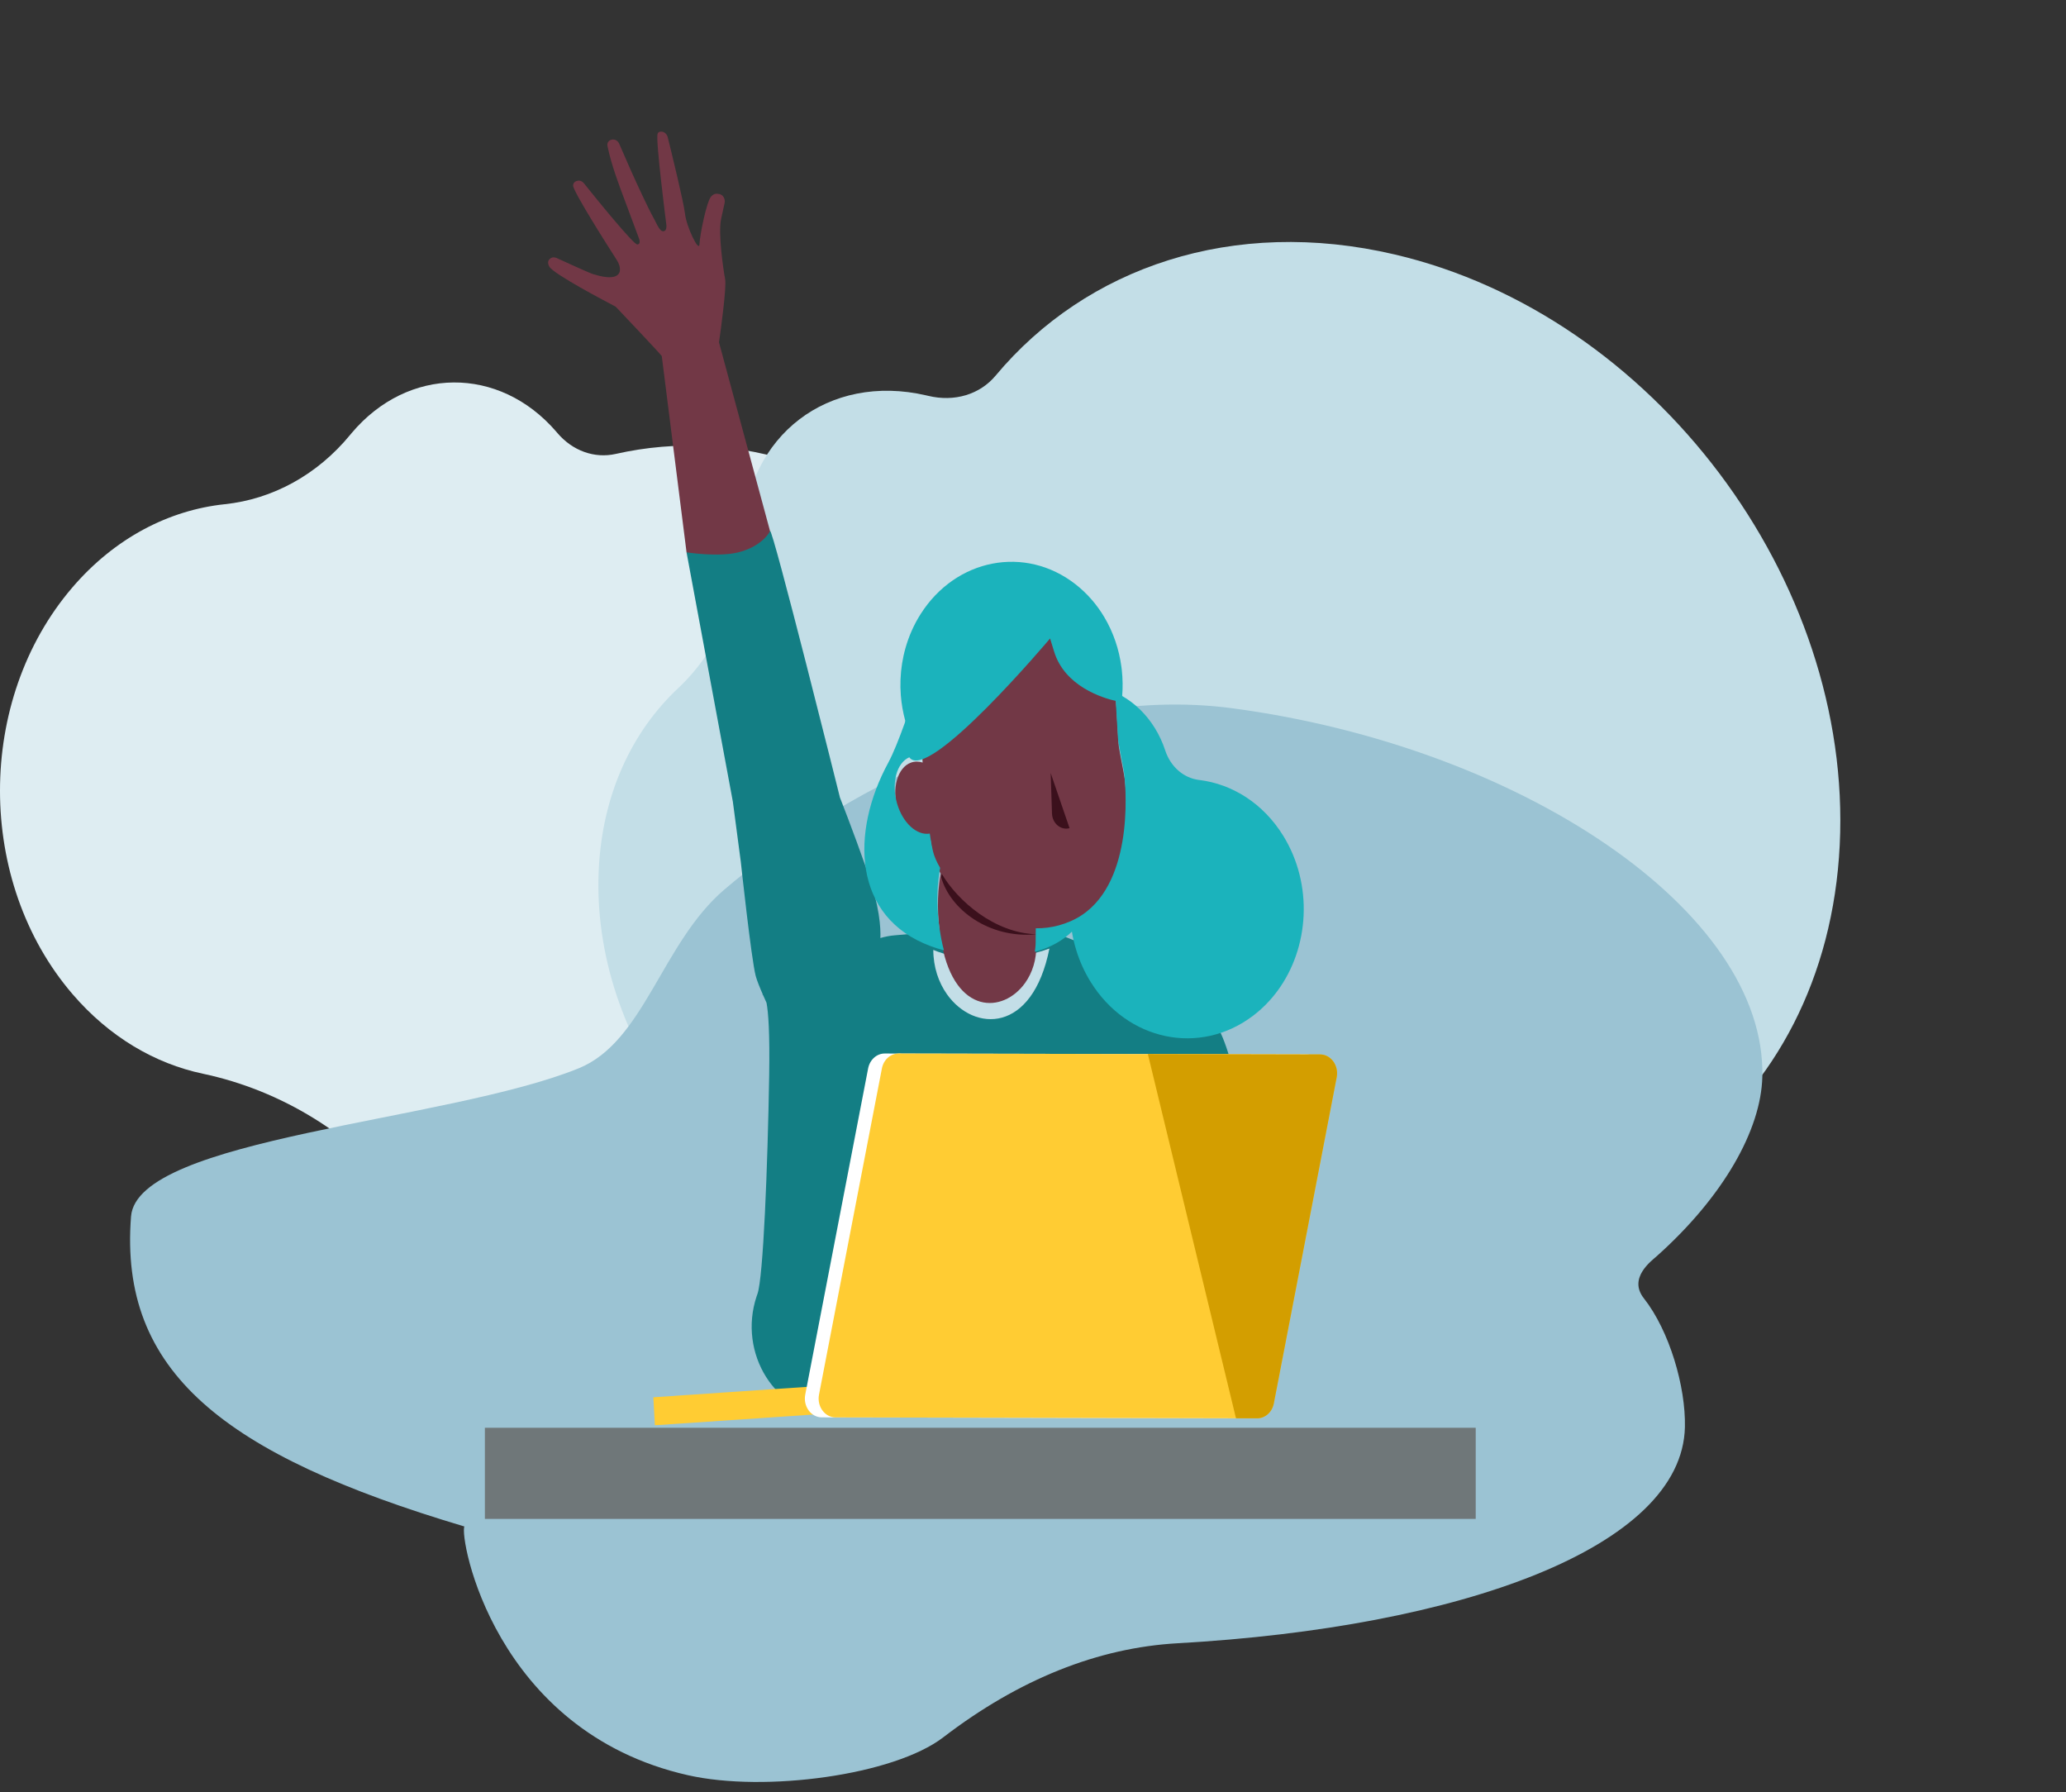 <svg width="196" height="170" viewBox="0 0 196 170" fill="none" xmlns="http://www.w3.org/2000/svg">
<rect x="0" y="0" width="196" height="170" fill="#333333" stroke="none"/>
<g clip-path="url(#clip0)">
<g clip-path="url(#clip1)">
<path fill-rule="evenodd" clip-rule="evenodd" d="M39.562 114.989C39.294 114.677 39.031 114.361 38.773 114.042C33.579 107.613 26.697 103.418 19.24 101.841C14.713 100.884 10.382 98.368 6.882 94.294C-2.285 83.622 -2.295 66.413 6.859 55.727C10.898 51.013 16.047 48.379 21.327 47.824C25.848 47.349 30.095 45.052 33.231 41.231C33.272 41.182 33.312 41.133 33.353 41.085C38.703 34.729 47.358 34.666 52.773 40.946C52.804 40.982 52.835 41.018 52.865 41.054C54.312 42.764 56.4 43.511 58.423 43.053C69.957 40.445 82.361 44.342 91.294 54.745C105.569 71.368 105.569 98.367 91.294 114.99C77.009 131.625 53.848 131.625 39.562 114.989Z" fill="#DEEDF2"/>
</g>
<g clip-path="url(#clip2)">
<path fill-rule="evenodd" clip-rule="evenodd" d="M127.844 115.339C127.383 115.231 126.925 115.116 126.468 114.994C117.276 112.549 108.125 113.328 100.289 116.934C95.533 119.122 89.861 119.729 83.848 118.321C68.097 114.632 56.029 98.637 56.804 82.475C57.145 75.345 59.947 69.393 64.324 65.286C68.07 61.77 70.295 56.746 70.448 51.06C70.45 50.987 70.452 50.914 70.455 50.841C70.831 41.292 78.598 35.348 87.885 37.505C87.938 37.517 87.992 37.529 88.044 37.542C90.548 38.148 92.955 37.422 94.46 35.621C103.043 25.352 116.969 20.539 132.321 24.137C156.851 29.885 175.769 54.991 174.534 80.156C173.297 105.34 152.394 121.092 127.844 115.339Z" fill="#C3DEE7"/>
</g>
<g clip-path="url(#clip3)">
<path fill-rule="evenodd" clip-rule="evenodd" d="M116.887 67.176C98.263 64.7 78.657 75.886 68.717 84.377C62.762 89.464 61.127 98.802 54.897 101.33C42.387 106.405 13.011 107.908 12.43 115.387C11.286 130.111 21.197 137.979 44.056 144.787C43.562 145.796 46.84 164.219 65.268 168.379C72.561 170.025 84.792 168.385 89.483 164.788C96.693 159.258 104.182 156.286 111.726 155.862C138.559 154.353 159.6 146.788 159.847 135.35C159.93 131.527 158.38 126.227 155.953 123.146C154.441 121.225 156.662 119.607 157.177 119.146C163.509 113.488 167.061 107.17 167.191 102.153C167.596 86.413 144.224 70.811 116.887 67.176Z" fill="#9BC3D3"/>
</g>
</g>
<rect x="46" y="135.424" width="94" height="8.644" fill="#6F7779"/>
<g clip-path="url(#clip4)">
<g clip-path="url(#clip5)">
<g clip-path="url(#clip6)">
<g clip-path="url(#clip7)">
<path fill-rule="evenodd" clip-rule="evenodd" d="M68.211 32.474C68.393 31.206 68.936 27.248 68.793 26.483C68.621 25.564 68.106 22.11 68.421 20.715C68.563 20.088 68.669 19.602 68.743 19.257C68.828 18.864 68.597 18.465 68.236 18.404C67.959 18.357 67.767 18.334 67.477 18.624C67.043 19.057 66.389 22.3 66.36 23.156C66.332 24.011 65.129 21.54 64.986 20.272C64.863 19.18 63.679 14.352 63.352 13.032C63.278 12.73 63.042 12.497 62.759 12.486C62.621 12.481 62.437 12.507 62.382 12.697C62.192 13.352 63.212 21.286 63.212 21.286C63.212 21.286 63.319 22 62.862 21.929C62.615 21.891 62.362 21.378 62.205 21.061C62.17 20.99 62.14 20.928 62.116 20.884C61.693 20.118 61.312 19.324 60.937 18.529C60.2 16.967 59.493 15.386 58.813 13.793C58.729 13.595 58.653 13.421 58.468 13.313C58.306 13.219 58.109 13.204 57.937 13.271C57.79 13.33 57.656 13.46 57.627 13.631C57.609 13.732 57.629 13.836 57.65 13.937C58.015 15.663 58.651 17.352 59.273 19.006C59.424 19.406 59.574 19.804 59.719 20.201C60.011 20.997 60.306 21.793 60.607 22.585C60.607 22.585 60.855 23.153 60.464 23.187C60.102 23.219 56.304 18.527 55.389 17.375C55.243 17.192 55.023 17.099 54.806 17.142C54.605 17.181 54.397 17.291 54.368 17.578C54.315 18.101 57.923 23.743 58.52 24.674C58.62 24.83 58.703 24.997 58.756 25.179C58.819 25.394 58.854 25.664 58.747 25.881C58.378 26.63 56.81 26.164 56.326 26.02C56.312 26.016 56.298 26.012 56.285 26.008C55.926 25.902 53.56 24.818 52.799 24.468C52.597 24.375 52.361 24.39 52.185 24.534C52.021 24.669 51.906 24.899 52.107 25.279C52.478 25.983 57.563 28.646 58.311 29.035C58.374 29.067 58.428 29.108 58.478 29.16C59.036 29.749 62.545 33.452 62.782 33.773C62.782 33.773 62.782 33.773 62.782 33.773L65.132 52.391C65.132 52.391 66.392 54.096 68.421 54.096C70.451 54.096 73.6 52.391 73.6 52.391L68.211 32.474C68.211 32.474 68.211 32.474 68.211 32.474Z" fill="#723846"/>
<path fill-rule="evenodd" clip-rule="evenodd" d="M82.283 82.644C80.839 78.546 79.689 75.661 79.689 75.661C79.689 75.661 73.264 49.905 73.053 50.37C72.844 50.835 71.921 51.926 70.031 52.393C68.141 52.86 65.132 52.391 65.132 52.391L69.525 76.036L70.278 81.73C70.278 81.73 71.278 91.022 71.695 92.574C71.807 92.992 72.071 93.651 72.38 94.355C72.334 94.354 72.306 94.388 72.306 94.388L72.388 94.375C72.495 94.618 72.607 94.867 72.719 95.112C72.891 96.008 73.037 97.93 72.971 102.002C72.831 110.591 72.411 121.276 71.851 122.753C71.831 122.806 71.808 122.869 71.784 122.942C69.963 128.382 73.624 134.164 78.862 134.202C82.385 134.227 86.322 134.266 90.284 134.306C103.255 134.435 116.512 134.567 116.512 134.226C116.512 134.04 116.75 133.549 117.072 132.886C117.825 131.334 119.037 128.834 118.743 127.065C118.323 124.54 118.323 122.36 118.323 116.708C118.323 111.056 117.903 102.565 115.804 97.975C113.802 93.601 111.165 92.823 109.953 92.466C109.893 92.448 109.837 92.432 109.785 92.416C109.428 92.308 108.175 91.785 106.589 91.122C103.198 89.706 98.28 87.652 97.326 87.652C97.038 87.652 96.734 87.644 96.414 87.637C95.179 87.607 93.696 87.571 91.899 87.925C90.379 88.225 86.977 88.539 84.903 88.712C84.435 88.751 83.972 88.839 83.521 88.972C83.563 88.02 83.453 85.961 82.283 82.644Z" fill="#137E84"/>
<path fill-rule="evenodd" clip-rule="evenodd" d="M99.558 89.969C97.943 98.064 92.4 97.903 89.845 94.316C89.047 93.193 88.545 91.74 88.541 90.099C89.74 90.601 91.208 90.903 92.988 90.931C95.619 90.973 97.794 90.622 99.558 89.969Z" fill="#C3DEE7"/>
<path fill-rule="evenodd" clip-rule="evenodd" d="M86.597 101.889C86.597 102.969 86.028 103.845 85.327 103.845C84.627 103.845 84.058 102.969 84.058 101.889C84.058 100.808 84.627 99.932 85.327 99.932C86.028 99.932 86.597 100.808 86.597 101.889Z" fill="#FFCC33"/>
</g>
</g>
<path fill-rule="evenodd" clip-rule="evenodd" d="M61.981 132.532L62.127 135.187L82.514 133.803L82.367 131.148C75.571 131.609 68.776 132.071 61.981 132.532Z" fill="#FFCC33"/>
<path fill-rule="evenodd" clip-rule="evenodd" d="M77.963 134.437L117.965 134.523C118.725 134.524 119.382 133.936 119.541 133.11L125.506 102.171C125.72 101.06 124.958 100.012 123.935 100.01L83.936 99.925C83.176 99.923 82.518 100.512 82.359 101.338L76.393 132.276C76.178 133.387 76.94 134.435 77.963 134.437Z" fill="white"/>
<path fill-rule="evenodd" clip-rule="evenodd" d="M83.665 101.342L77.699 132.281C77.485 133.39 78.246 134.436 79.269 134.441L96.018 134.475L117.258 134.523L119.269 134.526C120.029 134.528 120.688 133.938 120.847 133.111L126.812 102.176C126.914 101.634 126.789 101.106 126.512 100.711C126.222 100.291 125.766 100.014 125.24 100.014L108.898 99.977L85.243 99.927C84.483 99.925 83.823 100.515 83.665 101.342Z" fill="#FFCC33"/>
<path fill-rule="evenodd" clip-rule="evenodd" d="M108.898 99.977L117.257 134.522L119.269 134.526C120.029 134.527 120.689 133.938 120.847 133.111L126.812 102.175C126.914 101.633 126.788 101.106 126.511 100.711C126.221 100.291 125.766 100.014 125.239 100.014L108.898 99.977Z" fill="#D39E00"/>
<path fill-rule="evenodd" clip-rule="evenodd" d="M89.179 64.461C90.941 60.987 93.924 58.702 97.305 58.702C100.387 58.702 103.14 60.602 104.936 63.571C104.936 63.571 105.15 63.918 105.378 64.346C105.577 64.721 105.825 65.405 105.848 65.98L106.112 70.483C106.118 70.584 106.127 70.683 106.14 70.783C106.208 71.317 106.571 73.043 106.682 73.739C106.82 74.598 107.946 85.091 101.696 87.89C100.555 88.401 99.419 88.612 98.319 88.595L98.319 88.691C98.319 88.811 98.317 88.933 98.314 89.056C98.308 89.239 98.306 89.423 98.31 89.607C98.35 91.021 97.933 92.271 97.255 93.227C95.171 96.15 90.642 96.269 89.357 89.607C88.986 87.68 88.866 85.707 89.106 83.78C89.144 83.474 89.191 83.169 89.247 82.866C88.913 82.297 88.68 81.755 88.565 81.281C88.463 80.862 88.363 80.29 88.266 79.611C87.052 79.822 85.707 78.62 85.165 76.769C84.581 74.78 85.145 72.794 86.424 72.334C86.783 72.205 87.16 72.21 87.53 72.328L87.524 72.253C87.307 69.496 87.904 66.77 89.179 64.461Z" fill="#723846"/>
<path fill-rule="evenodd" clip-rule="evenodd" d="M98.363 88.616C98.364 88.706 98.365 88.797 98.365 88.889C98.365 89.063 98.365 89.241 98.365 89.179C98.365 89.081 98.365 88.985 98.365 88.889C98.365 88.773 98.364 88.658 98.364 88.616L98.363 88.616ZM89.35 82.89C89.331 82.947 89.313 83.04 89.291 83.217C90.146 86.251 93.812 89.052 98.333 88.615C94.341 88.51 90.841 85.428 89.35 82.89ZM101.469 78.552L99.678 73.324L99.801 77.156C99.831 78.101 100.639 78.777 101.469 78.552Z" fill="#3B101C"/>
<path fill-rule="evenodd" clip-rule="evenodd" d="M106.46 66.014C106.526 65.203 106.514 64.388 106.428 63.584C106.416 63.479 106.404 63.373 106.39 63.268C106.169 61.591 105.619 59.97 104.762 58.532C104.055 57.343 103.139 56.279 102.024 55.411C97.262 51.704 90.688 52.972 87.34 58.244C86.698 59.253 86.222 60.338 85.906 61.456C85.766 61.943 85.658 62.436 85.579 62.933C85.422 63.932 85.383 64.946 85.46 65.945C85.523 66.761 85.664 67.57 85.879 68.355C85.869 68.413 85.86 68.471 85.851 68.529C85.294 70.079 84.736 71.481 84.271 72.337C80.675 78.96 80.883 87.007 88.305 89.746C88.304 89.739 88.302 89.731 88.3 89.723C88.302 89.731 88.304 89.739 88.305 89.746C88.7 89.892 89.115 90.023 89.551 90.138C89.458 89.801 89.374 89.442 89.3 89.06C88.929 87.133 88.809 85.16 89.049 83.233C89.087 82.927 89.134 82.623 89.19 82.319C88.856 81.75 88.623 81.209 88.508 80.734C88.469 80.573 88.43 80.389 88.391 80.185C88.371 80.077 88.35 79.963 88.33 79.845C88.32 79.82 88.312 79.796 88.305 79.774C88.312 79.796 88.32 79.82 88.33 79.844C88.321 79.789 88.311 79.732 88.302 79.674C88.271 79.483 88.239 79.279 88.209 79.065C86.995 79.276 85.65 78.073 85.108 76.223C84.54 74.287 85.058 72.356 86.264 71.829C88.02 74.341 99.62 60.559 99.62 60.559L99.993 61.769C100.999 65.133 104.679 66.22 105.853 66.485L105.867 66.734L106.055 69.936C106.061 70.037 106.07 70.136 106.083 70.237C106.151 70.771 106.514 72.496 106.625 73.192C106.751 73.977 107.7 82.785 103.114 86.446L103.073 86.477L103.069 86.481L103.031 86.511L102.995 86.538L102.988 86.544L102.954 86.57L102.936 86.583L102.904 86.606L102.886 86.62L102.86 86.638L102.832 86.659L102.806 86.677L102.779 86.696L102.738 86.725L102.731 86.73L102.71 86.744L102.676 86.767L102.653 86.783L102.613 86.809L102.598 86.819L102.592 86.823L102.545 86.854L102.524 86.867L102.483 86.893L102.466 86.904L102.411 86.938L102.393 86.948L102.35 86.975L102.332 86.985L102.274 87.019L102.262 87.026L102.213 87.054L102.196 87.064L102.139 87.095L102.135 87.097L102.074 87.13L102.057 87.139L102.006 87.166L101.994 87.172L101.932 87.204L101.917 87.212L101.866 87.237L101.85 87.245L101.787 87.275L101.776 87.28L101.722 87.306L101.704 87.314L101.639 87.344L101.567 87.376C100.828 87.698 100.092 87.895 99.366 87.987C98.995 88.034 98.626 88.054 98.262 88.048L98.262 88.144C98.262 88.265 98.26 88.386 98.258 88.51C98.251 88.692 98.249 88.876 98.253 89.06C98.265 89.484 98.236 89.892 98.171 90.283C98.594 90.168 98.989 90.032 99.359 89.877C99.361 89.813 99.361 89.813 99.359 89.877C100.291 89.485 101.062 88.971 101.691 88.367C101.735 88.638 101.788 88.909 101.849 89.178C101.923 89.496 102.008 89.815 102.106 90.132C102.424 91.167 102.874 92.173 103.46 93.12C106.925 98.727 113.825 100.171 118.873 96.346C119.764 95.67 120.538 94.876 121.189 93.993C124.225 89.885 124.592 83.887 121.739 79.27C119.834 76.188 116.891 74.365 113.788 73.984C113.779 73.983 113.77 73.982 113.761 73.981C112.285 73.803 111.047 72.718 110.542 71.173C110.302 70.441 109.976 69.73 109.56 69.057C108.739 67.728 107.665 66.706 106.46 66.014Z" fill="#1BB3BC"/>
</g>
</g>
<defs>
<clipPath id="clip0">
<rect width="196" height="170" fill="white"/>
</clipPath>
<clipPath id="clip1">
<rect width="102" height="91.243" fill="white" transform="translate(0 36.277)"/>
</clipPath>
<clipPath id="clip2">
<rect width="116" height="106.61" fill="white" transform="translate(36.984 69.054) rotate(-37)"/>
</clipPath>
<clipPath id="clip3">
<rect width="155" height="102.768" fill="white" transform="translate(12.341 66.826)"/>
</clipPath>
<clipPath id="clip4">
<rect width="75" height="123.898" fill="white" transform="translate(52 12.486)"/>
</clipPath>
<clipPath id="clip5">
<rect width="75" height="123.898" fill="white" transform="translate(52 12.486)"/>
</clipPath>
<clipPath id="clip6">
<rect width="67" height="121.977" fill="white" transform="translate(52 12.486)"/>
</clipPath>
<clipPath id="clip7">
<rect width="67" height="121.977" fill="white" transform="translate(52 12.486)"/>
</clipPath>
</defs>
</svg>
